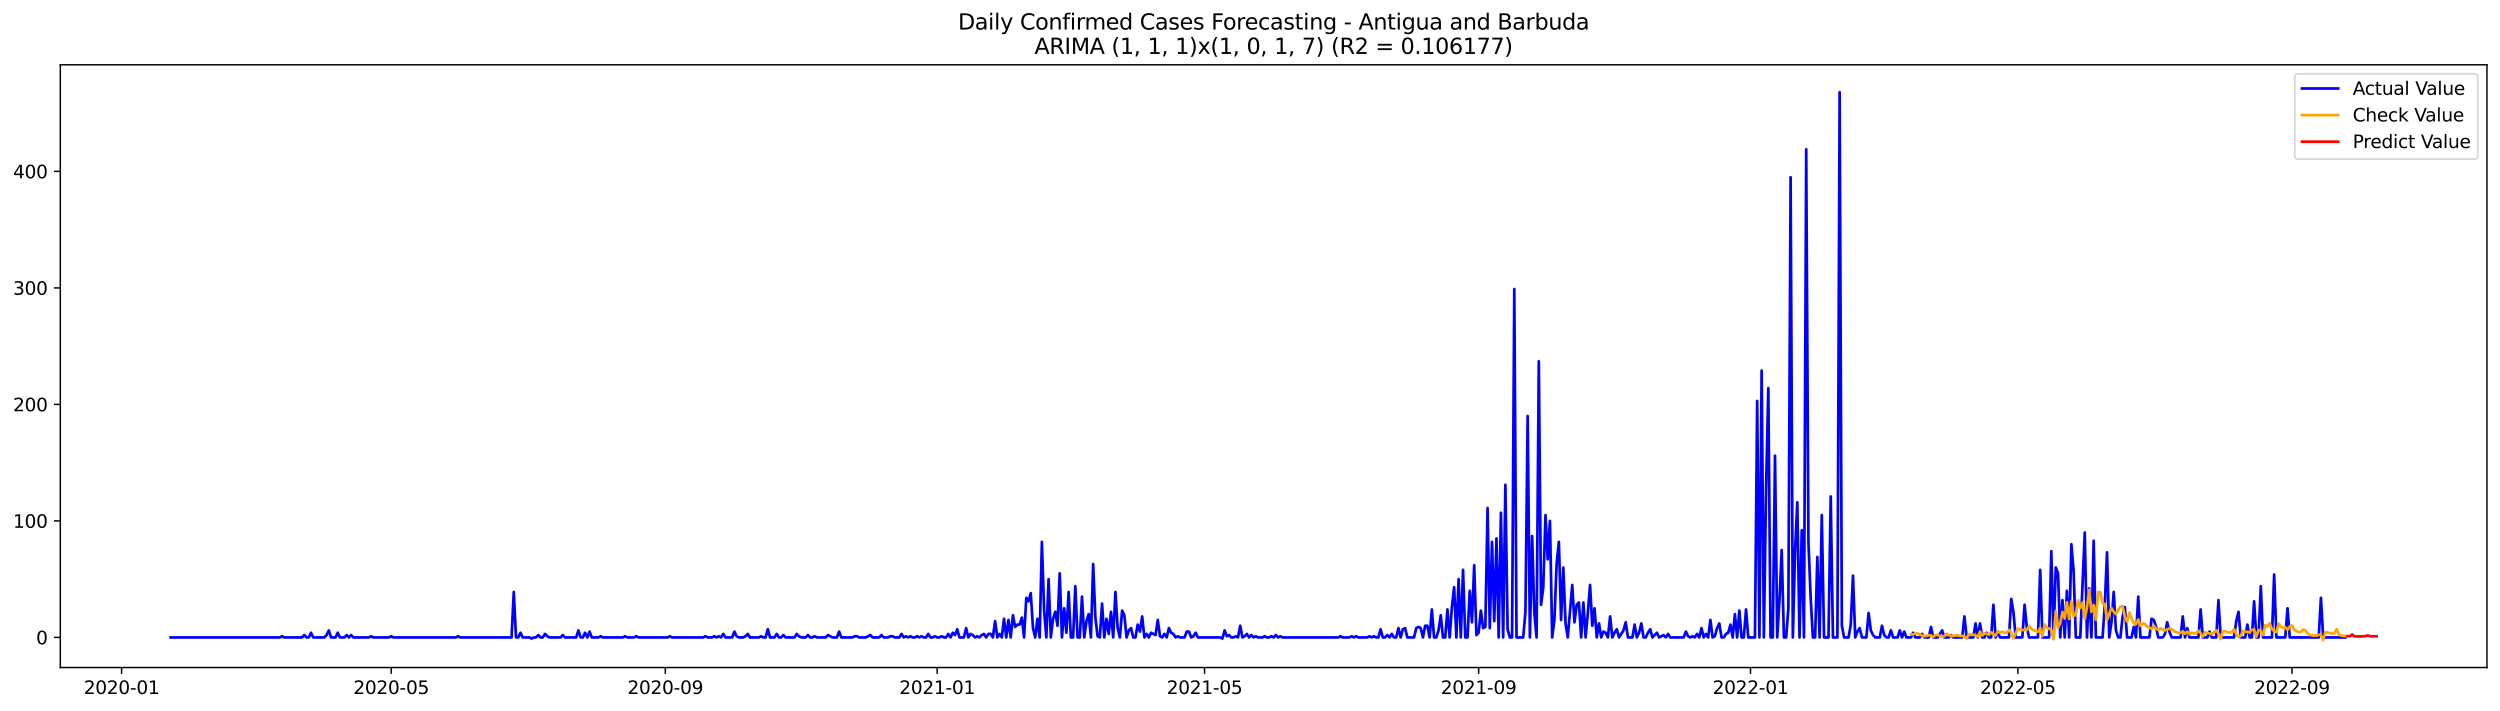<?xml version="1.0" encoding="utf-8" standalone="no"?>
<!DOCTYPE svg PUBLIC "-//W3C//DTD SVG 1.1//EN"
  "http://www.w3.org/Graphics/SVG/1.1/DTD/svg11.dtd">
<svg xmlns:xlink="http://www.w3.org/1999/xlink" width="1379.688pt" height="392.274pt" viewBox="0 0 1379.688 392.274" xmlns="http://www.w3.org/2000/svg" version="1.1">
 <defs>
  <style type="text/css">*{stroke-linejoin: round; stroke-linecap: butt}</style>
 </defs>
 <g id="figure_1">
  <g id="patch_1">
   <path d="M 0 392.274 
L 1379.688 392.274 
L 1379.688 0 
L 0 0 
z
" style="fill: #ffffff"/>
  </g>
  <g id="axes_1">
   <g id="patch_2">
    <path d="M 33.288 368.396 
L 1372.487 368.396 
L 1372.487 35.755 
L 33.288 35.755 
z
" style="fill: #ffffff"/>
   </g>
   <g id="matplotlib.axis_1">
    <g id="xtick_1">
     <g id="line2d_1">
      <defs>
       <path id="m47001ca946" d="M 0 0 
L 0 3.5 
" style="stroke: #000000; stroke-width: 0.8"/>
      </defs>
      <g>
       <use xlink:href="#m47001ca946" x="67.106" y="368.396" style="stroke: #000000; stroke-width: 0.8"/>
      </g>
     </g>
     <g id="text_1">
      <!-- 2020-01 -->
      <g transform="translate(46.214 382.994)scale(0.1 -0.1)">
       <defs>
        <path id="DejaVuSans-32" d="M 1228 531 
L 3431 531 
L 3431 0 
L 469 0 
L 469 531 
Q 828 903 1448 1529 
Q 2069 2156 2228 2338 
Q 2531 2678 2651 2914 
Q 2772 3150 2772 3378 
Q 2772 3750 2511 3984 
Q 2250 4219 1831 4219 
Q 1534 4219 1204 4116 
Q 875 4013 500 3803 
L 500 4441 
Q 881 4594 1212 4672 
Q 1544 4750 1819 4750 
Q 2544 4750 2975 4387 
Q 3406 4025 3406 3419 
Q 3406 3131 3298 2873 
Q 3191 2616 2906 2266 
Q 2828 2175 2409 1742 
Q 1991 1309 1228 531 
z
" transform="scale(0.016)"/>
        <path id="DejaVuSans-30" d="M 2034 4250 
Q 1547 4250 1301 3770 
Q 1056 3291 1056 2328 
Q 1056 1369 1301 889 
Q 1547 409 2034 409 
Q 2525 409 2770 889 
Q 3016 1369 3016 2328 
Q 3016 3291 2770 3770 
Q 2525 4250 2034 4250 
z
M 2034 4750 
Q 2819 4750 3233 4129 
Q 3647 3509 3647 2328 
Q 3647 1150 3233 529 
Q 2819 -91 2034 -91 
Q 1250 -91 836 529 
Q 422 1150 422 2328 
Q 422 3509 836 4129 
Q 1250 4750 2034 4750 
z
" transform="scale(0.016)"/>
        <path id="DejaVuSans-2d" d="M 313 2009 
L 1997 2009 
L 1997 1497 
L 313 1497 
L 313 2009 
z
" transform="scale(0.016)"/>
        <path id="DejaVuSans-31" d="M 794 531 
L 1825 531 
L 1825 4091 
L 703 3866 
L 703 4441 
L 1819 4666 
L 2450 4666 
L 2450 531 
L 3481 531 
L 3481 0 
L 794 0 
L 794 531 
z
" transform="scale(0.016)"/>
       </defs>
       <use xlink:href="#DejaVuSans-32"/>
       <use xlink:href="#DejaVuSans-30" x="63.623"/>
       <use xlink:href="#DejaVuSans-32" x="127.246"/>
       <use xlink:href="#DejaVuSans-30" x="190.869"/>
       <use xlink:href="#DejaVuSans-2d" x="254.492"/>
       <use xlink:href="#DejaVuSans-30" x="290.576"/>
       <use xlink:href="#DejaVuSans-31" x="354.199"/>
      </g>
     </g>
    </g>
    <g id="xtick_2">
     <g id="line2d_2">
      <g>
       <use xlink:href="#m47001ca946" x="215.906" y="368.396" style="stroke: #000000; stroke-width: 0.8"/>
      </g>
     </g>
     <g id="text_2">
      <!-- 2020-05 -->
      <g transform="translate(195.014 382.994)scale(0.1 -0.1)">
       <defs>
        <path id="DejaVuSans-35" d="M 691 4666 
L 3169 4666 
L 3169 4134 
L 1269 4134 
L 1269 2991 
Q 1406 3038 1543 3061 
Q 1681 3084 1819 3084 
Q 2600 3084 3056 2656 
Q 3513 2228 3513 1497 
Q 3513 744 3044 326 
Q 2575 -91 1722 -91 
Q 1428 -91 1123 -41 
Q 819 9 494 109 
L 494 744 
Q 775 591 1075 516 
Q 1375 441 1709 441 
Q 2250 441 2565 725 
Q 2881 1009 2881 1497 
Q 2881 1984 2565 2268 
Q 2250 2553 1709 2553 
Q 1456 2553 1204 2497 
Q 953 2441 691 2322 
L 691 4666 
z
" transform="scale(0.016)"/>
       </defs>
       <use xlink:href="#DejaVuSans-32"/>
       <use xlink:href="#DejaVuSans-30" x="63.623"/>
       <use xlink:href="#DejaVuSans-32" x="127.246"/>
       <use xlink:href="#DejaVuSans-30" x="190.869"/>
       <use xlink:href="#DejaVuSans-2d" x="254.492"/>
       <use xlink:href="#DejaVuSans-30" x="290.576"/>
       <use xlink:href="#DejaVuSans-35" x="354.199"/>
      </g>
     </g>
    </g>
    <g id="xtick_3">
     <g id="line2d_3">
      <g>
       <use xlink:href="#m47001ca946" x="367.165" y="368.396" style="stroke: #000000; stroke-width: 0.8"/>
      </g>
     </g>
     <g id="text_3">
      <!-- 2020-09 -->
      <g transform="translate(346.274 382.994)scale(0.1 -0.1)">
       <defs>
        <path id="DejaVuSans-39" d="M 703 97 
L 703 672 
Q 941 559 1184 500 
Q 1428 441 1663 441 
Q 2288 441 2617 861 
Q 2947 1281 2994 2138 
Q 2813 1869 2534 1725 
Q 2256 1581 1919 1581 
Q 1219 1581 811 2004 
Q 403 2428 403 3163 
Q 403 3881 828 4315 
Q 1253 4750 1959 4750 
Q 2769 4750 3195 4129 
Q 3622 3509 3622 2328 
Q 3622 1225 3098 567 
Q 2575 -91 1691 -91 
Q 1453 -91 1209 -44 
Q 966 3 703 97 
z
M 1959 2075 
Q 2384 2075 2632 2365 
Q 2881 2656 2881 3163 
Q 2881 3666 2632 3958 
Q 2384 4250 1959 4250 
Q 1534 4250 1286 3958 
Q 1038 3666 1038 3163 
Q 1038 2656 1286 2365 
Q 1534 2075 1959 2075 
z
" transform="scale(0.016)"/>
       </defs>
       <use xlink:href="#DejaVuSans-32"/>
       <use xlink:href="#DejaVuSans-30" x="63.623"/>
       <use xlink:href="#DejaVuSans-32" x="127.246"/>
       <use xlink:href="#DejaVuSans-30" x="190.869"/>
       <use xlink:href="#DejaVuSans-2d" x="254.492"/>
       <use xlink:href="#DejaVuSans-30" x="290.576"/>
       <use xlink:href="#DejaVuSans-39" x="354.199"/>
      </g>
     </g>
    </g>
    <g id="xtick_4">
     <g id="line2d_4">
      <g>
       <use xlink:href="#m47001ca946" x="517.195" y="368.396" style="stroke: #000000; stroke-width: 0.8"/>
      </g>
     </g>
     <g id="text_4">
      <!-- 2021-01 -->
      <g transform="translate(496.304 382.994)scale(0.1 -0.1)">
       <use xlink:href="#DejaVuSans-32"/>
       <use xlink:href="#DejaVuSans-30" x="63.623"/>
       <use xlink:href="#DejaVuSans-32" x="127.246"/>
       <use xlink:href="#DejaVuSans-31" x="190.869"/>
       <use xlink:href="#DejaVuSans-2d" x="254.492"/>
       <use xlink:href="#DejaVuSans-30" x="290.576"/>
       <use xlink:href="#DejaVuSans-31" x="354.199"/>
      </g>
     </g>
    </g>
    <g id="xtick_5">
     <g id="line2d_5">
      <g>
       <use xlink:href="#m47001ca946" x="664.765" y="368.396" style="stroke: #000000; stroke-width: 0.8"/>
      </g>
     </g>
     <g id="text_5">
      <!-- 2021-05 -->
      <g transform="translate(643.874 382.994)scale(0.1 -0.1)">
       <use xlink:href="#DejaVuSans-32"/>
       <use xlink:href="#DejaVuSans-30" x="63.623"/>
       <use xlink:href="#DejaVuSans-32" x="127.246"/>
       <use xlink:href="#DejaVuSans-31" x="190.869"/>
       <use xlink:href="#DejaVuSans-2d" x="254.492"/>
       <use xlink:href="#DejaVuSans-30" x="290.576"/>
       <use xlink:href="#DejaVuSans-35" x="354.199"/>
      </g>
     </g>
    </g>
    <g id="xtick_6">
     <g id="line2d_6">
      <g>
       <use xlink:href="#m47001ca946" x="816.025" y="368.396" style="stroke: #000000; stroke-width: 0.8"/>
      </g>
     </g>
     <g id="text_6">
      <!-- 2021-09 -->
      <g transform="translate(795.133 382.994)scale(0.1 -0.1)">
       <use xlink:href="#DejaVuSans-32"/>
       <use xlink:href="#DejaVuSans-30" x="63.623"/>
       <use xlink:href="#DejaVuSans-32" x="127.246"/>
       <use xlink:href="#DejaVuSans-31" x="190.869"/>
       <use xlink:href="#DejaVuSans-2d" x="254.492"/>
       <use xlink:href="#DejaVuSans-30" x="290.576"/>
       <use xlink:href="#DejaVuSans-39" x="354.199"/>
      </g>
     </g>
    </g>
    <g id="xtick_7">
     <g id="line2d_7">
      <g>
       <use xlink:href="#m47001ca946" x="966.054" y="368.396" style="stroke: #000000; stroke-width: 0.8"/>
      </g>
     </g>
     <g id="text_7">
      <!-- 2022-01 -->
      <g transform="translate(945.163 382.994)scale(0.1 -0.1)">
       <use xlink:href="#DejaVuSans-32"/>
       <use xlink:href="#DejaVuSans-30" x="63.623"/>
       <use xlink:href="#DejaVuSans-32" x="127.246"/>
       <use xlink:href="#DejaVuSans-32" x="190.869"/>
       <use xlink:href="#DejaVuSans-2d" x="254.492"/>
       <use xlink:href="#DejaVuSans-30" x="290.576"/>
       <use xlink:href="#DejaVuSans-31" x="354.199"/>
      </g>
     </g>
    </g>
    <g id="xtick_8">
     <g id="line2d_8">
      <g>
       <use xlink:href="#m47001ca946" x="1113.625" y="368.396" style="stroke: #000000; stroke-width: 0.8"/>
      </g>
     </g>
     <g id="text_8">
      <!-- 2022-05 -->
      <g transform="translate(1092.733 382.994)scale(0.1 -0.1)">
       <use xlink:href="#DejaVuSans-32"/>
       <use xlink:href="#DejaVuSans-30" x="63.623"/>
       <use xlink:href="#DejaVuSans-32" x="127.246"/>
       <use xlink:href="#DejaVuSans-32" x="190.869"/>
       <use xlink:href="#DejaVuSans-2d" x="254.492"/>
       <use xlink:href="#DejaVuSans-30" x="290.576"/>
       <use xlink:href="#DejaVuSans-35" x="354.199"/>
      </g>
     </g>
    </g>
    <g id="xtick_9">
     <g id="line2d_9">
      <g>
       <use xlink:href="#m47001ca946" x="1264.884" y="368.396" style="stroke: #000000; stroke-width: 0.8"/>
      </g>
     </g>
     <g id="text_9">
      <!-- 2022-09 -->
      <g transform="translate(1243.993 382.994)scale(0.1 -0.1)">
       <use xlink:href="#DejaVuSans-32"/>
       <use xlink:href="#DejaVuSans-30" x="63.623"/>
       <use xlink:href="#DejaVuSans-32" x="127.246"/>
       <use xlink:href="#DejaVuSans-32" x="190.869"/>
       <use xlink:href="#DejaVuSans-2d" x="254.492"/>
       <use xlink:href="#DejaVuSans-30" x="290.576"/>
       <use xlink:href="#DejaVuSans-39" x="354.199"/>
      </g>
     </g>
    </g>
   </g>
   <g id="matplotlib.axis_2">
    <g id="ytick_1">
     <g id="line2d_10">
      <defs>
       <path id="mfd40ff99db" d="M 0 0 
L -3.5 0 
" style="stroke: #000000; stroke-width: 0.8"/>
      </defs>
      <g>
       <use xlink:href="#mfd40ff99db" x="33.288" y="351.773" style="stroke: #000000; stroke-width: 0.8"/>
      </g>
     </g>
     <g id="text_10">
      <!-- 0 -->
      <g transform="translate(19.925 355.572)scale(0.1 -0.1)">
       <use xlink:href="#DejaVuSans-30"/>
      </g>
     </g>
    </g>
    <g id="ytick_2">
     <g id="line2d_11">
      <g>
       <use xlink:href="#mfd40ff99db" x="33.288" y="287.478" style="stroke: #000000; stroke-width: 0.8"/>
      </g>
     </g>
     <g id="text_11">
      <!-- 100 -->
      <g transform="translate(7.2 291.278)scale(0.1 -0.1)">
       <use xlink:href="#DejaVuSans-31"/>
       <use xlink:href="#DejaVuSans-30" x="63.623"/>
       <use xlink:href="#DejaVuSans-30" x="127.246"/>
      </g>
     </g>
    </g>
    <g id="ytick_3">
     <g id="line2d_12">
      <g>
       <use xlink:href="#mfd40ff99db" x="33.288" y="223.184" style="stroke: #000000; stroke-width: 0.8"/>
      </g>
     </g>
     <g id="text_12">
      <!-- 200 -->
      <g transform="translate(7.2 226.983)scale(0.1 -0.1)">
       <use xlink:href="#DejaVuSans-32"/>
       <use xlink:href="#DejaVuSans-30" x="63.623"/>
       <use xlink:href="#DejaVuSans-30" x="127.246"/>
      </g>
     </g>
    </g>
    <g id="ytick_4">
     <g id="line2d_13">
      <g>
       <use xlink:href="#mfd40ff99db" x="33.288" y="158.89" style="stroke: #000000; stroke-width: 0.8"/>
      </g>
     </g>
     <g id="text_13">
      <!-- 300 -->
      <g transform="translate(7.2 162.689)scale(0.1 -0.1)">
       <defs>
        <path id="DejaVuSans-33" d="M 2597 2516 
Q 3050 2419 3304 2112 
Q 3559 1806 3559 1356 
Q 3559 666 3084 287 
Q 2609 -91 1734 -91 
Q 1441 -91 1130 -33 
Q 819 25 488 141 
L 488 750 
Q 750 597 1062 519 
Q 1375 441 1716 441 
Q 2309 441 2620 675 
Q 2931 909 2931 1356 
Q 2931 1769 2642 2001 
Q 2353 2234 1838 2234 
L 1294 2234 
L 1294 2753 
L 1863 2753 
Q 2328 2753 2575 2939 
Q 2822 3125 2822 3475 
Q 2822 3834 2567 4026 
Q 2313 4219 1838 4219 
Q 1578 4219 1281 4162 
Q 984 4106 628 3988 
L 628 4550 
Q 988 4650 1302 4700 
Q 1616 4750 1894 4750 
Q 2613 4750 3031 4423 
Q 3450 4097 3450 3541 
Q 3450 3153 3228 2886 
Q 3006 2619 2597 2516 
z
" transform="scale(0.016)"/>
       </defs>
       <use xlink:href="#DejaVuSans-33"/>
       <use xlink:href="#DejaVuSans-30" x="63.623"/>
       <use xlink:href="#DejaVuSans-30" x="127.246"/>
      </g>
     </g>
    </g>
    <g id="ytick_5">
     <g id="line2d_14">
      <g>
       <use xlink:href="#mfd40ff99db" x="33.288" y="94.596" style="stroke: #000000; stroke-width: 0.8"/>
      </g>
     </g>
     <g id="text_14">
      <!-- 400 -->
      <g transform="translate(7.2 98.395)scale(0.1 -0.1)">
       <defs>
        <path id="DejaVuSans-34" d="M 2419 4116 
L 825 1625 
L 2419 1625 
L 2419 4116 
z
M 2253 4666 
L 3047 4666 
L 3047 1625 
L 3713 1625 
L 3713 1100 
L 3047 1100 
L 3047 0 
L 2419 0 
L 2419 1100 
L 313 1100 
L 313 1709 
L 2253 4666 
z
" transform="scale(0.016)"/>
       </defs>
       <use xlink:href="#DejaVuSans-34"/>
       <use xlink:href="#DejaVuSans-30" x="63.623"/>
       <use xlink:href="#DejaVuSans-30" x="127.246"/>
      </g>
     </g>
    </g>
   </g>
   <g id="line2d_15">
    <path d="M 94.16 351.773 
L 154.418 351.773 
L 155.648 351.13 
L 156.878 351.773 
L 166.716 351.773 
L 167.945 350.487 
L 169.175 351.773 
L 170.405 351.773 
L 171.635 349.201 
L 172.864 351.773 
L 179.013 351.773 
L 180.243 350.487 
L 181.473 347.915 
L 182.702 351.773 
L 185.162 351.773 
L 186.392 349.201 
L 187.621 351.773 
L 190.081 351.773 
L 191.311 350.487 
L 192.54 351.773 
L 193.77 350.487 
L 195 351.773 
L 203.608 351.773 
L 204.838 351.13 
L 206.068 351.773 
L 214.676 351.773 
L 215.906 351.13 
L 217.135 351.773 
L 251.568 351.773 
L 252.798 351.13 
L 254.028 351.773 
L 282.312 351.773 
L 283.542 326.698 
L 284.772 351.773 
L 286.002 351.773 
L 287.231 349.201 
L 288.461 351.773 
L 292.15 351.773 
L 293.38 352.416 
L 294.61 351.773 
L 295.84 351.773 
L 297.069 350.487 
L 298.299 351.773 
L 299.529 351.773 
L 300.759 349.844 
L 301.988 351.13 
L 303.218 351.773 
L 309.367 351.773 
L 310.597 350.487 
L 311.826 351.773 
L 317.975 351.773 
L 319.205 347.915 
L 320.435 351.773 
L 321.664 351.773 
L 322.894 349.201 
L 324.124 351.773 
L 325.354 348.558 
L 326.583 351.773 
L 330.273 351.773 
L 331.502 351.13 
L 332.732 351.773 
L 343.8 351.773 
L 345.03 351.13 
L 346.259 351.773 
L 349.949 351.773 
L 351.178 351.13 
L 352.408 351.773 
L 368.395 351.773 
L 369.625 351.13 
L 370.854 351.773 
L 388.071 351.773 
L 389.301 351.13 
L 390.53 351.773 
L 392.99 351.773 
L 394.22 351.13 
L 395.449 351.773 
L 396.679 351.13 
L 397.909 351.773 
L 399.139 349.844 
L 400.368 351.773 
L 404.058 351.773 
L 405.288 348.558 
L 406.517 351.13 
L 407.747 351.773 
L 410.207 351.773 
L 411.436 351.13 
L 412.666 349.844 
L 413.896 351.773 
L 418.815 351.773 
L 420.045 351.13 
L 421.274 351.773 
L 422.504 351.773 
L 423.734 347.272 
L 424.964 351.773 
L 427.423 351.773 
L 428.653 349.844 
L 429.883 351.773 
L 431.112 351.773 
L 432.342 350.487 
L 433.572 351.773 
L 438.491 351.773 
L 439.721 349.844 
L 440.95 351.13 
L 442.18 351.773 
L 444.64 351.773 
L 445.869 350.487 
L 447.099 351.773 
L 448.329 351.773 
L 449.559 351.13 
L 450.788 351.773 
L 455.707 351.773 
L 456.937 350.487 
L 459.397 351.773 
L 461.856 351.773 
L 463.086 348.558 
L 464.316 351.773 
L 470.464 351.773 
L 471.694 351.13 
L 472.924 351.13 
L 474.154 351.773 
L 477.843 351.773 
L 480.302 350.487 
L 481.532 351.773 
L 485.221 351.773 
L 486.451 350.487 
L 487.681 351.773 
L 490.14 351.773 
L 491.37 351.13 
L 492.6 351.13 
L 493.83 351.773 
L 496.289 351.773 
L 497.519 349.844 
L 498.749 351.773 
L 499.978 351.13 
L 501.208 351.773 
L 502.438 351.13 
L 503.668 351.773 
L 504.897 351.773 
L 506.127 351.13 
L 507.357 351.773 
L 508.587 351.13 
L 509.816 351.773 
L 511.046 351.773 
L 512.276 349.844 
L 513.506 351.773 
L 514.735 351.773 
L 515.965 351.13 
L 517.195 351.773 
L 518.425 351.773 
L 519.654 351.13 
L 520.884 351.773 
L 522.114 351.773 
L 523.344 349.844 
L 524.573 351.773 
L 525.803 349.201 
L 527.033 350.487 
L 528.263 347.272 
L 529.492 351.773 
L 531.952 351.773 
L 533.182 346.629 
L 534.411 351.773 
L 535.641 349.844 
L 536.871 350.487 
L 538.101 351.773 
L 539.33 351.13 
L 540.56 351.773 
L 541.79 350.487 
L 543.02 349.844 
L 544.249 351.773 
L 545.479 349.844 
L 546.709 349.844 
L 547.939 351.773 
L 549.168 342.772 
L 550.398 351.773 
L 551.628 349.844 
L 552.858 351.773 
L 554.087 341.486 
L 555.317 351.773 
L 556.547 342.129 
L 557.777 351.773 
L 559.007 339.557 
L 560.236 345.986 
L 561.466 344.7 
L 562.696 344.7 
L 563.926 340.843 
L 565.155 351.773 
L 566.385 329.913 
L 567.615 331.841 
L 568.845 327.341 
L 570.074 346.629 
L 571.304 351.773 
L 572.534 341.486 
L 573.764 351.773 
L 574.993 299.051 
L 576.223 336.985 
L 577.453 351.773 
L 578.683 319.626 
L 579.912 351.773 
L 581.142 341.486 
L 582.372 337.628 
L 583.602 345.343 
L 584.831 316.411 
L 586.061 351.773 
L 587.291 335.699 
L 588.521 349.201 
L 589.75 326.698 
L 590.98 351.773 
L 592.21 351.773 
L 593.44 323.483 
L 594.669 351.773 
L 595.899 351.773 
L 597.129 329.27 
L 598.359 351.773 
L 599.588 342.772 
L 600.818 338.914 
L 602.048 351.773 
L 603.278 311.267 
L 604.507 340.843 
L 605.737 351.13 
L 606.967 351.773 
L 608.197 333.127 
L 609.426 351.773 
L 610.656 341.486 
L 611.886 349.844 
L 613.116 337.628 
L 614.345 351.773 
L 615.575 326.698 
L 616.805 346.629 
L 618.035 351.773 
L 619.264 336.985 
L 620.494 339.557 
L 621.724 351.773 
L 622.954 347.915 
L 624.183 346.629 
L 625.413 351.773 
L 626.643 351.773 
L 627.873 344.7 
L 629.102 348.558 
L 630.332 340.2 
L 631.562 351.773 
L 632.792 349.844 
L 634.021 351.773 
L 635.251 349.201 
L 637.711 350.487 
L 638.94 342.129 
L 640.17 351.13 
L 641.4 351.773 
L 642.63 349.844 
L 643.859 351.773 
L 645.089 346.629 
L 646.319 349.201 
L 647.549 349.844 
L 648.778 351.773 
L 650.008 351.13 
L 651.238 351.773 
L 653.697 351.773 
L 654.927 348.558 
L 656.157 348.558 
L 657.387 351.773 
L 658.616 351.13 
L 659.846 349.201 
L 661.076 351.773 
L 673.373 351.773 
L 674.603 352.416 
L 675.833 347.915 
L 677.063 351.13 
L 678.292 350.487 
L 679.522 351.773 
L 680.752 351.773 
L 681.982 351.13 
L 683.211 351.773 
L 684.441 345.343 
L 685.671 351.773 
L 686.901 351.13 
L 688.13 349.844 
L 689.36 351.773 
L 690.59 350.487 
L 691.82 351.773 
L 693.049 351.13 
L 694.279 351.773 
L 696.739 351.773 
L 697.968 351.13 
L 699.198 351.773 
L 700.428 351.773 
L 701.658 351.13 
L 702.888 351.773 
L 704.117 350.487 
L 705.347 351.773 
L 706.577 351.13 
L 707.807 351.773 
L 738.55 351.773 
L 739.78 351.13 
L 741.01 351.773 
L 744.699 351.773 
L 745.929 351.13 
L 747.159 351.773 
L 748.388 351.13 
L 749.618 351.773 
L 754.537 351.773 
L 755.767 351.13 
L 756.997 351.773 
L 758.226 351.13 
L 759.456 351.773 
L 760.686 351.773 
L 761.916 347.272 
L 763.145 351.773 
L 764.375 351.773 
L 765.605 350.487 
L 766.835 351.773 
L 768.064 349.844 
L 769.294 351.773 
L 770.524 351.773 
L 771.754 346.629 
L 772.983 351.773 
L 774.213 347.272 
L 775.443 346.629 
L 776.673 351.773 
L 780.362 351.773 
L 781.592 346.629 
L 782.821 345.986 
L 784.051 346.629 
L 785.281 351.773 
L 786.511 345.343 
L 787.74 345.343 
L 788.97 351.773 
L 790.2 336.342 
L 791.43 351.773 
L 792.659 351.773 
L 793.889 347.915 
L 795.119 339.557 
L 796.349 351.773 
L 797.578 351.773 
L 798.808 336.342 
L 800.038 351.773 
L 801.268 335.056 
L 802.497 324.126 
L 803.727 351.773 
L 804.957 319.626 
L 806.187 351.773 
L 807.416 314.482 
L 808.646 351.773 
L 809.876 351.773 
L 811.106 326.055 
L 812.335 343.414 
L 813.565 311.91 
L 814.795 350.487 
L 816.025 349.201 
L 817.254 336.985 
L 818.484 346.629 
L 819.714 345.986 
L 820.944 280.406 
L 822.173 346.629 
L 823.403 299.051 
L 824.633 342.772 
L 825.863 297.123 
L 827.092 351.773 
L 828.322 282.978 
L 829.552 351.773 
L 830.782 267.547 
L 832.011 347.272 
L 833.241 351.773 
L 834.471 351.773 
L 835.701 159.533 
L 836.93 351.773 
L 840.62 351.773 
L 841.849 337.628 
L 843.079 229.614 
L 844.309 351.773 
L 845.539 295.837 
L 846.768 338.271 
L 847.998 351.773 
L 849.228 199.395 
L 850.458 333.77 
L 851.688 324.126 
L 852.917 284.264 
L 854.147 308.696 
L 855.377 287.478 
L 856.607 351.773 
L 857.836 342.129 
L 859.066 311.267 
L 860.296 299.051 
L 861.526 342.129 
L 862.755 313.196 
L 863.985 344.057 
L 865.215 351.773 
L 867.674 322.84 
L 868.904 343.414 
L 870.134 333.77 
L 871.364 332.484 
L 872.593 351.773 
L 873.823 332.484 
L 875.053 351.773 
L 876.283 338.271 
L 877.512 322.84 
L 878.742 345.343 
L 879.972 335.699 
L 881.202 351.773 
L 882.431 344.057 
L 883.661 351.773 
L 884.891 348.558 
L 886.121 349.201 
L 887.35 351.773 
L 888.58 340.2 
L 889.81 351.773 
L 891.04 349.201 
L 892.269 347.272 
L 893.499 351.773 
L 895.959 347.915 
L 897.188 343.414 
L 898.418 351.773 
L 900.878 351.773 
L 902.107 344.7 
L 903.337 351.773 
L 904.567 349.201 
L 905.797 344.057 
L 907.026 351.773 
L 908.256 351.773 
L 909.486 349.201 
L 910.716 347.272 
L 911.945 351.773 
L 914.405 349.201 
L 915.635 351.773 
L 918.094 350.487 
L 919.324 351.773 
L 920.554 349.844 
L 921.783 351.773 
L 929.162 351.773 
L 930.392 348.558 
L 931.621 351.13 
L 932.851 351.773 
L 934.081 351.13 
L 935.311 351.773 
L 936.54 349.844 
L 937.77 351.773 
L 939 346.629 
L 940.23 351.773 
L 941.459 349.844 
L 942.689 351.773 
L 943.919 342.129 
L 945.149 351.773 
L 946.378 351.13 
L 947.608 346.629 
L 948.838 344.057 
L 950.068 351.773 
L 951.297 351.773 
L 952.527 349.844 
L 953.757 349.201 
L 954.987 344.7 
L 956.216 351.773 
L 957.446 338.914 
L 958.676 351.773 
L 959.906 336.985 
L 961.135 351.773 
L 962.365 351.773 
L 963.595 336.342 
L 964.825 351.773 
L 968.514 351.773 
L 969.744 221.255 
L 970.973 351.773 
L 972.203 204.539 
L 973.433 351.773 
L 974.663 268.833 
L 975.892 214.183 
L 977.122 351.773 
L 978.352 351.773 
L 979.582 251.474 
L 980.811 351.773 
L 982.041 331.199 
L 983.271 303.552 
L 984.501 351.773 
L 985.73 351.773 
L 986.96 335.699 
L 988.19 97.81 
L 989.42 351.773 
L 990.649 304.195 
L 991.879 277.191 
L 993.109 351.773 
L 994.339 292.622 
L 995.568 351.773 
L 996.798 82.38 
L 998.028 299.051 
L 999.258 329.913 
L 1000.487 351.773 
L 1001.717 351.773 
L 1002.947 307.41 
L 1004.177 351.773 
L 1005.407 284.264 
L 1006.636 351.773 
L 1009.096 351.773 
L 1010.326 273.977 
L 1011.555 351.773 
L 1014.015 351.773 
L 1015.245 50.876 
L 1016.474 345.343 
L 1017.704 351.773 
L 1020.164 351.773 
L 1021.393 344.7 
L 1022.623 317.697 
L 1023.853 351.773 
L 1025.083 348.558 
L 1026.312 346.629 
L 1027.542 351.773 
L 1030.002 351.773 
L 1031.231 338.271 
L 1032.461 347.915 
L 1033.691 350.487 
L 1034.921 351.773 
L 1037.38 351.773 
L 1038.61 345.343 
L 1039.84 350.487 
L 1041.069 351.773 
L 1042.299 351.773 
L 1043.529 347.915 
L 1044.759 351.773 
L 1047.218 351.773 
L 1048.448 347.915 
L 1049.678 351.773 
L 1050.907 348.558 
L 1052.137 351.773 
L 1054.597 351.773 
L 1055.826 349.201 
L 1057.056 351.773 
L 1059.516 351.773 
L 1060.745 349.844 
L 1061.975 351.773 
L 1064.435 351.773 
L 1065.664 345.986 
L 1066.894 351.773 
L 1069.354 351.773 
L 1071.813 347.915 
L 1073.043 351.773 
L 1075.502 351.773 
L 1076.732 350.487 
L 1077.962 351.773 
L 1082.881 351.773 
L 1084.111 340.2 
L 1085.34 351.773 
L 1089.03 351.773 
L 1090.259 344.057 
L 1091.489 351.773 
L 1092.719 344.057 
L 1093.949 351.773 
L 1095.178 351.773 
L 1096.408 349.201 
L 1097.638 351.773 
L 1098.868 351.773 
L 1100.097 333.77 
L 1101.327 351.773 
L 1102.557 349.201 
L 1103.787 351.773 
L 1108.706 351.773 
L 1109.935 330.556 
L 1111.165 337.628 
L 1112.395 351.773 
L 1116.084 351.773 
L 1117.314 333.77 
L 1118.544 345.986 
L 1119.773 351.773 
L 1124.692 351.773 
L 1125.922 314.482 
L 1127.152 351.773 
L 1130.841 351.773 
L 1132.071 304.195 
L 1133.301 351.773 
L 1134.53 313.196 
L 1135.76 316.411 
L 1136.99 351.773 
L 1138.22 331.199 
L 1139.449 351.773 
L 1140.679 326.055 
L 1141.909 351.773 
L 1143.139 300.337 
L 1144.368 315.125 
L 1145.598 351.773 
L 1148.058 351.773 
L 1150.517 293.908 
L 1151.747 351.773 
L 1152.977 324.769 
L 1154.207 351.773 
L 1155.436 298.408 
L 1156.666 351.773 
L 1160.355 351.773 
L 1161.585 333.77 
L 1162.815 304.838 
L 1164.045 351.773 
L 1165.274 343.414 
L 1166.504 326.698 
L 1167.734 347.915 
L 1168.964 351.773 
L 1170.193 351.773 
L 1171.423 340.2 
L 1172.653 335.056 
L 1173.883 351.773 
L 1176.342 351.773 
L 1177.572 345.986 
L 1178.802 351.773 
L 1180.031 329.27 
L 1181.261 351.773 
L 1186.18 351.773 
L 1187.41 341.486 
L 1188.64 342.129 
L 1189.869 345.986 
L 1191.099 351.773 
L 1193.559 351.773 
L 1194.788 349.844 
L 1196.018 343.414 
L 1197.248 348.558 
L 1198.478 351.773 
L 1203.397 351.773 
L 1204.626 340.2 
L 1205.856 351.773 
L 1207.086 346.629 
L 1208.316 351.773 
L 1213.235 351.773 
L 1214.464 336.342 
L 1215.694 351.773 
L 1218.154 351.773 
L 1219.383 348.558 
L 1220.613 351.773 
L 1223.073 351.773 
L 1224.302 331.199 
L 1225.532 351.773 
L 1232.911 351.773 
L 1234.14 342.772 
L 1235.37 337.628 
L 1236.6 351.773 
L 1239.059 351.773 
L 1240.289 344.7 
L 1241.519 351.773 
L 1242.749 351.773 
L 1243.978 331.841 
L 1245.208 351.773 
L 1246.438 351.773 
L 1247.668 323.483 
L 1248.897 351.773 
L 1253.816 351.773 
L 1255.046 317.054 
L 1256.276 351.773 
L 1261.195 351.773 
L 1262.425 335.699 
L 1263.654 351.773 
L 1279.641 351.773 
L 1280.871 329.913 
L 1282.101 351.773 
L 1294.398 351.773 
L 1294.398 351.773 
" clip-path="url(#p57d7db80f2)" style="fill: none; stroke: #0000ff; stroke-width: 1.5; stroke-linecap: square"/>
   </g>
   <g id="line2d_16">
    <path d="M 1054.597 350.186 
L 1055.826 350.106 
L 1057.056 349.689 
L 1058.286 349.567 
L 1059.516 350.2 
L 1061.975 351.189 
L 1064.435 350.615 
L 1065.664 350.665 
L 1066.894 351.51 
L 1068.124 350.471 
L 1069.354 350.494 
L 1071.813 351.258 
L 1073.043 351.152 
L 1074.273 349.686 
L 1075.502 350.512 
L 1076.732 350.849 
L 1077.962 351.036 
L 1079.192 350.709 
L 1080.421 350.572 
L 1081.651 351.062 
L 1082.881 350.967 
L 1084.111 351.277 
L 1085.34 352.428 
L 1086.57 350.036 
L 1090.259 350.576 
L 1091.489 351.426 
L 1092.719 348.536 
L 1093.949 350.741 
L 1095.178 349.566 
L 1096.408 349.797 
L 1097.638 350.237 
L 1098.868 348.985 
L 1100.097 349.996 
L 1101.327 350.799 
L 1102.557 348.26 
L 1103.787 349.219 
L 1105.016 348.643 
L 1106.246 349.213 
L 1107.476 349.228 
L 1108.706 347.6 
L 1109.935 349.309 
L 1111.165 352.299 
L 1113.625 346.811 
L 1114.854 347.433 
L 1116.084 347.805 
L 1117.314 347.526 
L 1118.544 347.731 
L 1119.773 345.506 
L 1121.003 346.985 
L 1122.233 347.84 
L 1124.692 348.636 
L 1125.922 346.546 
L 1127.152 351.143 
L 1128.382 344.591 
L 1129.611 346.262 
L 1130.841 346.983 
L 1132.071 347.512 
L 1133.301 352.798 
L 1134.53 337.319 
L 1135.76 346.439 
L 1136.99 343.909 
L 1138.22 337.675 
L 1139.449 341.337 
L 1140.679 332.429 
L 1141.909 341.653 
L 1143.139 331.907 
L 1144.368 340.049 
L 1145.598 339.108 
L 1146.828 331.33 
L 1148.058 335.512 
L 1149.287 332.566 
L 1150.517 341.644 
L 1151.747 335.126 
L 1152.977 325.554 
L 1154.207 337.719 
L 1155.436 333.956 
L 1156.666 342.042 
L 1157.896 326.749 
L 1159.126 326.714 
L 1160.355 332.824 
L 1161.585 333.366 
L 1162.815 342.202 
L 1164.045 338.637 
L 1165.274 335.56 
L 1166.504 337.592 
L 1167.734 338.903 
L 1168.964 336.692 
L 1170.193 334.786 
L 1171.423 334.551 
L 1172.653 340.424 
L 1173.883 343.09 
L 1175.112 338.088 
L 1176.342 341.319 
L 1177.572 343.918 
L 1178.802 344.439 
L 1180.031 341.855 
L 1181.261 345.359 
L 1182.491 344.02 
L 1183.721 344.374 
L 1184.95 345.825 
L 1186.18 346.318 
L 1187.41 347.116 
L 1188.64 345.3 
L 1189.869 347.016 
L 1191.099 347.663 
L 1192.329 346.713 
L 1193.559 347.502 
L 1194.788 347.908 
L 1197.248 346.85 
L 1198.478 347.252 
L 1199.707 348.442 
L 1202.167 349.283 
L 1203.397 349.3 
L 1204.626 348.313 
L 1205.856 349.788 
L 1207.086 348.573 
L 1208.316 350.035 
L 1209.545 349.173 
L 1210.775 349.488 
L 1212.005 349.64 
L 1213.235 348.012 
L 1214.464 349.49 
L 1215.694 351.351 
L 1216.924 348.87 
L 1218.154 349.324 
L 1219.383 349.601 
L 1220.613 350.128 
L 1223.073 347.788 
L 1224.302 349.702 
L 1225.532 352.672 
L 1226.762 348.312 
L 1227.992 348.304 
L 1229.221 348.971 
L 1230.451 349.098 
L 1231.681 348.845 
L 1232.911 347.237 
L 1234.14 349.926 
L 1235.37 351.58 
L 1236.6 351.009 
L 1237.83 348.234 
L 1239.059 348.551 
L 1240.289 348.697 
L 1241.519 349.034 
L 1242.749 347.581 
L 1243.978 347.388 
L 1245.208 351.408 
L 1246.438 347.665 
L 1247.668 348.084 
L 1248.897 350.434 
L 1250.127 345.052 
L 1251.357 345.858 
L 1252.587 343.858 
L 1253.816 347.173 
L 1255.046 348.321 
L 1256.276 348.812 
L 1257.506 344.196 
L 1258.735 345.88 
L 1259.965 346.546 
L 1261.195 346.129 
L 1262.425 347.654 
L 1263.654 345.798 
L 1264.884 345.105 
L 1266.114 347.573 
L 1267.344 348.348 
L 1268.573 348.729 
L 1269.803 348.693 
L 1271.033 347.432 
L 1272.263 347.966 
L 1273.492 349.538 
L 1274.722 350.43 
L 1275.952 350.695 
L 1277.182 350.815 
L 1278.411 350.783 
L 1279.641 350.297 
L 1280.871 350.481 
L 1282.101 353.276 
L 1283.33 348.77 
L 1285.79 349.425 
L 1287.02 349.628 
L 1288.249 349.639 
L 1289.479 347.249 
L 1290.709 349.976 
L 1291.939 350.812 
L 1294.398 351.024 
L 1294.398 351.024 
" clip-path="url(#p57d7db80f2)" style="fill: none; stroke: #ffa500; stroke-width: 1.5; stroke-linecap: square"/>
   </g>
   <g id="line2d_17">
    <path d="M 1295.628 351.086 
L 1296.858 351.148 
L 1298.088 350.16 
L 1299.317 351.2 
L 1300.547 351.22 
L 1301.777 351.222 
L 1303.007 351.222 
L 1304.236 351.133 
L 1305.466 351.111 
L 1306.696 350.636 
L 1307.926 351.145 
L 1309.155 351.156 
L 1310.385 351.157 
L 1311.615 351.157 
" clip-path="url(#p57d7db80f2)" style="fill: none; stroke: #ff0000; stroke-width: 1.5; stroke-linecap: square"/>
   </g>
   <g id="patch_3">
    <path d="M 33.288 368.396 
L 33.288 35.755 
" style="fill: none; stroke: #000000; stroke-width: 0.8; stroke-linejoin: miter; stroke-linecap: square"/>
   </g>
   <g id="patch_4">
    <path d="M 1372.487 368.396 
L 1372.487 35.755 
" style="fill: none; stroke: #000000; stroke-width: 0.8; stroke-linejoin: miter; stroke-linecap: square"/>
   </g>
   <g id="patch_5">
    <path d="M 33.288 368.396 
L 1372.487 368.396 
" style="fill: none; stroke: #000000; stroke-width: 0.8; stroke-linejoin: miter; stroke-linecap: square"/>
   </g>
   <g id="patch_6">
    <path d="M 33.288 35.755 
L 1372.487 35.755 
" style="fill: none; stroke: #000000; stroke-width: 0.8; stroke-linejoin: miter; stroke-linecap: square"/>
   </g>
   <g id="text_15">
    <!-- Daily Confirmed Cases Forecasting - Antigua and Barbuda -->
    <g transform="translate(528.713 16.318)scale(0.12 -0.12)">
     <defs>
      <path id="DejaVuSans-44" d="M 1259 4147 
L 1259 519 
L 2022 519 
Q 2988 519 3436 956 
Q 3884 1394 3884 2338 
Q 3884 3275 3436 3711 
Q 2988 4147 2022 4147 
L 1259 4147 
z
M 628 4666 
L 1925 4666 
Q 3281 4666 3915 4102 
Q 4550 3538 4550 2338 
Q 4550 1131 3912 565 
Q 3275 0 1925 0 
L 628 0 
L 628 4666 
z
" transform="scale(0.016)"/>
      <path id="DejaVuSans-61" d="M 2194 1759 
Q 1497 1759 1228 1600 
Q 959 1441 959 1056 
Q 959 750 1161 570 
Q 1363 391 1709 391 
Q 2188 391 2477 730 
Q 2766 1069 2766 1631 
L 2766 1759 
L 2194 1759 
z
M 3341 1997 
L 3341 0 
L 2766 0 
L 2766 531 
Q 2569 213 2275 61 
Q 1981 -91 1556 -91 
Q 1019 -91 701 211 
Q 384 513 384 1019 
Q 384 1609 779 1909 
Q 1175 2209 1959 2209 
L 2766 2209 
L 2766 2266 
Q 2766 2663 2505 2880 
Q 2244 3097 1772 3097 
Q 1472 3097 1187 3025 
Q 903 2953 641 2809 
L 641 3341 
Q 956 3463 1253 3523 
Q 1550 3584 1831 3584 
Q 2591 3584 2966 3190 
Q 3341 2797 3341 1997 
z
" transform="scale(0.016)"/>
      <path id="DejaVuSans-69" d="M 603 3500 
L 1178 3500 
L 1178 0 
L 603 0 
L 603 3500 
z
M 603 4863 
L 1178 4863 
L 1178 4134 
L 603 4134 
L 603 4863 
z
" transform="scale(0.016)"/>
      <path id="DejaVuSans-6c" d="M 603 4863 
L 1178 4863 
L 1178 0 
L 603 0 
L 603 4863 
z
" transform="scale(0.016)"/>
      <path id="DejaVuSans-79" d="M 2059 -325 
Q 1816 -950 1584 -1140 
Q 1353 -1331 966 -1331 
L 506 -1331 
L 506 -850 
L 844 -850 
Q 1081 -850 1212 -737 
Q 1344 -625 1503 -206 
L 1606 56 
L 191 3500 
L 800 3500 
L 1894 763 
L 2988 3500 
L 3597 3500 
L 2059 -325 
z
" transform="scale(0.016)"/>
      <path id="DejaVuSans-20" transform="scale(0.016)"/>
      <path id="DejaVuSans-43" d="M 4122 4306 
L 4122 3641 
Q 3803 3938 3442 4084 
Q 3081 4231 2675 4231 
Q 1875 4231 1450 3742 
Q 1025 3253 1025 2328 
Q 1025 1406 1450 917 
Q 1875 428 2675 428 
Q 3081 428 3442 575 
Q 3803 722 4122 1019 
L 4122 359 
Q 3791 134 3420 21 
Q 3050 -91 2638 -91 
Q 1578 -91 968 557 
Q 359 1206 359 2328 
Q 359 3453 968 4101 
Q 1578 4750 2638 4750 
Q 3056 4750 3426 4639 
Q 3797 4528 4122 4306 
z
" transform="scale(0.016)"/>
      <path id="DejaVuSans-6f" d="M 1959 3097 
Q 1497 3097 1228 2736 
Q 959 2375 959 1747 
Q 959 1119 1226 758 
Q 1494 397 1959 397 
Q 2419 397 2687 759 
Q 2956 1122 2956 1747 
Q 2956 2369 2687 2733 
Q 2419 3097 1959 3097 
z
M 1959 3584 
Q 2709 3584 3137 3096 
Q 3566 2609 3566 1747 
Q 3566 888 3137 398 
Q 2709 -91 1959 -91 
Q 1206 -91 779 398 
Q 353 888 353 1747 
Q 353 2609 779 3096 
Q 1206 3584 1959 3584 
z
" transform="scale(0.016)"/>
      <path id="DejaVuSans-6e" d="M 3513 2113 
L 3513 0 
L 2938 0 
L 2938 2094 
Q 2938 2591 2744 2837 
Q 2550 3084 2163 3084 
Q 1697 3084 1428 2787 
Q 1159 2491 1159 1978 
L 1159 0 
L 581 0 
L 581 3500 
L 1159 3500 
L 1159 2956 
Q 1366 3272 1645 3428 
Q 1925 3584 2291 3584 
Q 2894 3584 3203 3211 
Q 3513 2838 3513 2113 
z
" transform="scale(0.016)"/>
      <path id="DejaVuSans-66" d="M 2375 4863 
L 2375 4384 
L 1825 4384 
Q 1516 4384 1395 4259 
Q 1275 4134 1275 3809 
L 1275 3500 
L 2222 3500 
L 2222 3053 
L 1275 3053 
L 1275 0 
L 697 0 
L 697 3053 
L 147 3053 
L 147 3500 
L 697 3500 
L 697 3744 
Q 697 4328 969 4595 
Q 1241 4863 1831 4863 
L 2375 4863 
z
" transform="scale(0.016)"/>
      <path id="DejaVuSans-72" d="M 2631 2963 
Q 2534 3019 2420 3045 
Q 2306 3072 2169 3072 
Q 1681 3072 1420 2755 
Q 1159 2438 1159 1844 
L 1159 0 
L 581 0 
L 581 3500 
L 1159 3500 
L 1159 2956 
Q 1341 3275 1631 3429 
Q 1922 3584 2338 3584 
Q 2397 3584 2469 3576 
Q 2541 3569 2628 3553 
L 2631 2963 
z
" transform="scale(0.016)"/>
      <path id="DejaVuSans-6d" d="M 3328 2828 
Q 3544 3216 3844 3400 
Q 4144 3584 4550 3584 
Q 5097 3584 5394 3201 
Q 5691 2819 5691 2113 
L 5691 0 
L 5113 0 
L 5113 2094 
Q 5113 2597 4934 2840 
Q 4756 3084 4391 3084 
Q 3944 3084 3684 2787 
Q 3425 2491 3425 1978 
L 3425 0 
L 2847 0 
L 2847 2094 
Q 2847 2600 2669 2842 
Q 2491 3084 2119 3084 
Q 1678 3084 1418 2786 
Q 1159 2488 1159 1978 
L 1159 0 
L 581 0 
L 581 3500 
L 1159 3500 
L 1159 2956 
Q 1356 3278 1631 3431 
Q 1906 3584 2284 3584 
Q 2666 3584 2933 3390 
Q 3200 3197 3328 2828 
z
" transform="scale(0.016)"/>
      <path id="DejaVuSans-65" d="M 3597 1894 
L 3597 1613 
L 953 1613 
Q 991 1019 1311 708 
Q 1631 397 2203 397 
Q 2534 397 2845 478 
Q 3156 559 3463 722 
L 3463 178 
Q 3153 47 2828 -22 
Q 2503 -91 2169 -91 
Q 1331 -91 842 396 
Q 353 884 353 1716 
Q 353 2575 817 3079 
Q 1281 3584 2069 3584 
Q 2775 3584 3186 3129 
Q 3597 2675 3597 1894 
z
M 3022 2063 
Q 3016 2534 2758 2815 
Q 2500 3097 2075 3097 
Q 1594 3097 1305 2825 
Q 1016 2553 972 2059 
L 3022 2063 
z
" transform="scale(0.016)"/>
      <path id="DejaVuSans-64" d="M 2906 2969 
L 2906 4863 
L 3481 4863 
L 3481 0 
L 2906 0 
L 2906 525 
Q 2725 213 2448 61 
Q 2172 -91 1784 -91 
Q 1150 -91 751 415 
Q 353 922 353 1747 
Q 353 2572 751 3078 
Q 1150 3584 1784 3584 
Q 2172 3584 2448 3432 
Q 2725 3281 2906 2969 
z
M 947 1747 
Q 947 1113 1208 752 
Q 1469 391 1925 391 
Q 2381 391 2643 752 
Q 2906 1113 2906 1747 
Q 2906 2381 2643 2742 
Q 2381 3103 1925 3103 
Q 1469 3103 1208 2742 
Q 947 2381 947 1747 
z
" transform="scale(0.016)"/>
      <path id="DejaVuSans-73" d="M 2834 3397 
L 2834 2853 
Q 2591 2978 2328 3040 
Q 2066 3103 1784 3103 
Q 1356 3103 1142 2972 
Q 928 2841 928 2578 
Q 928 2378 1081 2264 
Q 1234 2150 1697 2047 
L 1894 2003 
Q 2506 1872 2764 1633 
Q 3022 1394 3022 966 
Q 3022 478 2636 193 
Q 2250 -91 1575 -91 
Q 1294 -91 989 -36 
Q 684 19 347 128 
L 347 722 
Q 666 556 975 473 
Q 1284 391 1588 391 
Q 1994 391 2212 530 
Q 2431 669 2431 922 
Q 2431 1156 2273 1281 
Q 2116 1406 1581 1522 
L 1381 1569 
Q 847 1681 609 1914 
Q 372 2147 372 2553 
Q 372 3047 722 3315 
Q 1072 3584 1716 3584 
Q 2034 3584 2315 3537 
Q 2597 3491 2834 3397 
z
" transform="scale(0.016)"/>
      <path id="DejaVuSans-46" d="M 628 4666 
L 3309 4666 
L 3309 4134 
L 1259 4134 
L 1259 2759 
L 3109 2759 
L 3109 2228 
L 1259 2228 
L 1259 0 
L 628 0 
L 628 4666 
z
" transform="scale(0.016)"/>
      <path id="DejaVuSans-63" d="M 3122 3366 
L 3122 2828 
Q 2878 2963 2633 3030 
Q 2388 3097 2138 3097 
Q 1578 3097 1268 2742 
Q 959 2388 959 1747 
Q 959 1106 1268 751 
Q 1578 397 2138 397 
Q 2388 397 2633 464 
Q 2878 531 3122 666 
L 3122 134 
Q 2881 22 2623 -34 
Q 2366 -91 2075 -91 
Q 1284 -91 818 406 
Q 353 903 353 1747 
Q 353 2603 823 3093 
Q 1294 3584 2113 3584 
Q 2378 3584 2631 3529 
Q 2884 3475 3122 3366 
z
" transform="scale(0.016)"/>
      <path id="DejaVuSans-74" d="M 1172 4494 
L 1172 3500 
L 2356 3500 
L 2356 3053 
L 1172 3053 
L 1172 1153 
Q 1172 725 1289 603 
Q 1406 481 1766 481 
L 2356 481 
L 2356 0 
L 1766 0 
Q 1100 0 847 248 
Q 594 497 594 1153 
L 594 3053 
L 172 3053 
L 172 3500 
L 594 3500 
L 594 4494 
L 1172 4494 
z
" transform="scale(0.016)"/>
      <path id="DejaVuSans-67" d="M 2906 1791 
Q 2906 2416 2648 2759 
Q 2391 3103 1925 3103 
Q 1463 3103 1205 2759 
Q 947 2416 947 1791 
Q 947 1169 1205 825 
Q 1463 481 1925 481 
Q 2391 481 2648 825 
Q 2906 1169 2906 1791 
z
M 3481 434 
Q 3481 -459 3084 -895 
Q 2688 -1331 1869 -1331 
Q 1566 -1331 1297 -1286 
Q 1028 -1241 775 -1147 
L 775 -588 
Q 1028 -725 1275 -790 
Q 1522 -856 1778 -856 
Q 2344 -856 2625 -561 
Q 2906 -266 2906 331 
L 2906 616 
Q 2728 306 2450 153 
Q 2172 0 1784 0 
Q 1141 0 747 490 
Q 353 981 353 1791 
Q 353 2603 747 3093 
Q 1141 3584 1784 3584 
Q 2172 3584 2450 3431 
Q 2728 3278 2906 2969 
L 2906 3500 
L 3481 3500 
L 3481 434 
z
" transform="scale(0.016)"/>
      <path id="DejaVuSans-41" d="M 2188 4044 
L 1331 1722 
L 3047 1722 
L 2188 4044 
z
M 1831 4666 
L 2547 4666 
L 4325 0 
L 3669 0 
L 3244 1197 
L 1141 1197 
L 716 0 
L 50 0 
L 1831 4666 
z
" transform="scale(0.016)"/>
      <path id="DejaVuSans-75" d="M 544 1381 
L 544 3500 
L 1119 3500 
L 1119 1403 
Q 1119 906 1312 657 
Q 1506 409 1894 409 
Q 2359 409 2629 706 
Q 2900 1003 2900 1516 
L 2900 3500 
L 3475 3500 
L 3475 0 
L 2900 0 
L 2900 538 
Q 2691 219 2414 64 
Q 2138 -91 1772 -91 
Q 1169 -91 856 284 
Q 544 659 544 1381 
z
M 1991 3584 
L 1991 3584 
z
" transform="scale(0.016)"/>
      <path id="DejaVuSans-42" d="M 1259 2228 
L 1259 519 
L 2272 519 
Q 2781 519 3026 730 
Q 3272 941 3272 1375 
Q 3272 1813 3026 2020 
Q 2781 2228 2272 2228 
L 1259 2228 
z
M 1259 4147 
L 1259 2741 
L 2194 2741 
Q 2656 2741 2882 2914 
Q 3109 3088 3109 3444 
Q 3109 3797 2882 3972 
Q 2656 4147 2194 4147 
L 1259 4147 
z
M 628 4666 
L 2241 4666 
Q 2963 4666 3353 4366 
Q 3744 4066 3744 3513 
Q 3744 3084 3544 2831 
Q 3344 2578 2956 2516 
Q 3422 2416 3680 2098 
Q 3938 1781 3938 1306 
Q 3938 681 3513 340 
Q 3088 0 2303 0 
L 628 0 
L 628 4666 
z
" transform="scale(0.016)"/>
      <path id="DejaVuSans-62" d="M 3116 1747 
Q 3116 2381 2855 2742 
Q 2594 3103 2138 3103 
Q 1681 3103 1420 2742 
Q 1159 2381 1159 1747 
Q 1159 1113 1420 752 
Q 1681 391 2138 391 
Q 2594 391 2855 752 
Q 3116 1113 3116 1747 
z
M 1159 2969 
Q 1341 3281 1617 3432 
Q 1894 3584 2278 3584 
Q 2916 3584 3314 3078 
Q 3713 2572 3713 1747 
Q 3713 922 3314 415 
Q 2916 -91 2278 -91 
Q 1894 -91 1617 61 
Q 1341 213 1159 525 
L 1159 0 
L 581 0 
L 581 4863 
L 1159 4863 
L 1159 2969 
z
" transform="scale(0.016)"/>
     </defs>
     <use xlink:href="#DejaVuSans-44"/>
     <use xlink:href="#DejaVuSans-61" x="77.002"/>
     <use xlink:href="#DejaVuSans-69" x="138.281"/>
     <use xlink:href="#DejaVuSans-6c" x="166.064"/>
     <use xlink:href="#DejaVuSans-79" x="193.848"/>
     <use xlink:href="#DejaVuSans-20" x="253.027"/>
     <use xlink:href="#DejaVuSans-43" x="284.814"/>
     <use xlink:href="#DejaVuSans-6f" x="354.639"/>
     <use xlink:href="#DejaVuSans-6e" x="415.82"/>
     <use xlink:href="#DejaVuSans-66" x="479.199"/>
     <use xlink:href="#DejaVuSans-69" x="514.404"/>
     <use xlink:href="#DejaVuSans-72" x="542.188"/>
     <use xlink:href="#DejaVuSans-6d" x="581.551"/>
     <use xlink:href="#DejaVuSans-65" x="678.963"/>
     <use xlink:href="#DejaVuSans-64" x="740.486"/>
     <use xlink:href="#DejaVuSans-20" x="803.963"/>
     <use xlink:href="#DejaVuSans-43" x="835.75"/>
     <use xlink:href="#DejaVuSans-61" x="905.574"/>
     <use xlink:href="#DejaVuSans-73" x="966.854"/>
     <use xlink:href="#DejaVuSans-65" x="1018.953"/>
     <use xlink:href="#DejaVuSans-73" x="1080.477"/>
     <use xlink:href="#DejaVuSans-20" x="1132.576"/>
     <use xlink:href="#DejaVuSans-46" x="1164.363"/>
     <use xlink:href="#DejaVuSans-6f" x="1218.258"/>
     <use xlink:href="#DejaVuSans-72" x="1279.439"/>
     <use xlink:href="#DejaVuSans-65" x="1318.303"/>
     <use xlink:href="#DejaVuSans-63" x="1379.826"/>
     <use xlink:href="#DejaVuSans-61" x="1434.807"/>
     <use xlink:href="#DejaVuSans-73" x="1496.086"/>
     <use xlink:href="#DejaVuSans-74" x="1548.186"/>
     <use xlink:href="#DejaVuSans-69" x="1587.395"/>
     <use xlink:href="#DejaVuSans-6e" x="1615.178"/>
     <use xlink:href="#DejaVuSans-67" x="1678.557"/>
     <use xlink:href="#DejaVuSans-20" x="1742.033"/>
     <use xlink:href="#DejaVuSans-2d" x="1773.82"/>
     <use xlink:href="#DejaVuSans-20" x="1809.904"/>
     <use xlink:href="#DejaVuSans-41" x="1841.691"/>
     <use xlink:href="#DejaVuSans-6e" x="1910.1"/>
     <use xlink:href="#DejaVuSans-74" x="1973.479"/>
     <use xlink:href="#DejaVuSans-69" x="2012.688"/>
     <use xlink:href="#DejaVuSans-67" x="2040.471"/>
     <use xlink:href="#DejaVuSans-75" x="2103.947"/>
     <use xlink:href="#DejaVuSans-61" x="2167.326"/>
     <use xlink:href="#DejaVuSans-20" x="2228.605"/>
     <use xlink:href="#DejaVuSans-61" x="2260.393"/>
     <use xlink:href="#DejaVuSans-6e" x="2321.672"/>
     <use xlink:href="#DejaVuSans-64" x="2385.051"/>
     <use xlink:href="#DejaVuSans-20" x="2448.527"/>
     <use xlink:href="#DejaVuSans-42" x="2480.314"/>
     <use xlink:href="#DejaVuSans-61" x="2548.918"/>
     <use xlink:href="#DejaVuSans-72" x="2610.197"/>
     <use xlink:href="#DejaVuSans-62" x="2651.311"/>
     <use xlink:href="#DejaVuSans-75" x="2714.787"/>
     <use xlink:href="#DejaVuSans-64" x="2778.166"/>
     <use xlink:href="#DejaVuSans-61" x="2841.643"/>
    </g>
    <!-- ARIMA (1, 1, 1)x(1, 0, 1, 7) (R2 = 0.106177) -->
    <g transform="translate(570.903 29.756)scale(0.12 -0.12)">
     <defs>
      <path id="DejaVuSans-52" d="M 2841 2188 
Q 3044 2119 3236 1894 
Q 3428 1669 3622 1275 
L 4263 0 
L 3584 0 
L 2988 1197 
Q 2756 1666 2539 1819 
Q 2322 1972 1947 1972 
L 1259 1972 
L 1259 0 
L 628 0 
L 628 4666 
L 2053 4666 
Q 2853 4666 3247 4331 
Q 3641 3997 3641 3322 
Q 3641 2881 3436 2590 
Q 3231 2300 2841 2188 
z
M 1259 4147 
L 1259 2491 
L 2053 2491 
Q 2509 2491 2742 2702 
Q 2975 2913 2975 3322 
Q 2975 3731 2742 3939 
Q 2509 4147 2053 4147 
L 1259 4147 
z
" transform="scale(0.016)"/>
      <path id="DejaVuSans-49" d="M 628 4666 
L 1259 4666 
L 1259 0 
L 628 0 
L 628 4666 
z
" transform="scale(0.016)"/>
      <path id="DejaVuSans-4d" d="M 628 4666 
L 1569 4666 
L 2759 1491 
L 3956 4666 
L 4897 4666 
L 4897 0 
L 4281 0 
L 4281 4097 
L 3078 897 
L 2444 897 
L 1241 4097 
L 1241 0 
L 628 0 
L 628 4666 
z
" transform="scale(0.016)"/>
      <path id="DejaVuSans-28" d="M 1984 4856 
Q 1566 4138 1362 3434 
Q 1159 2731 1159 2009 
Q 1159 1288 1364 580 
Q 1569 -128 1984 -844 
L 1484 -844 
Q 1016 -109 783 600 
Q 550 1309 550 2009 
Q 550 2706 781 3412 
Q 1013 4119 1484 4856 
L 1984 4856 
z
" transform="scale(0.016)"/>
      <path id="DejaVuSans-2c" d="M 750 794 
L 1409 794 
L 1409 256 
L 897 -744 
L 494 -744 
L 750 256 
L 750 794 
z
" transform="scale(0.016)"/>
      <path id="DejaVuSans-29" d="M 513 4856 
L 1013 4856 
Q 1481 4119 1714 3412 
Q 1947 2706 1947 2009 
Q 1947 1309 1714 600 
Q 1481 -109 1013 -844 
L 513 -844 
Q 928 -128 1133 580 
Q 1338 1288 1338 2009 
Q 1338 2731 1133 3434 
Q 928 4138 513 4856 
z
" transform="scale(0.016)"/>
      <path id="DejaVuSans-78" d="M 3513 3500 
L 2247 1797 
L 3578 0 
L 2900 0 
L 1881 1375 
L 863 0 
L 184 0 
L 1544 1831 
L 300 3500 
L 978 3500 
L 1906 2253 
L 2834 3500 
L 3513 3500 
z
" transform="scale(0.016)"/>
      <path id="DejaVuSans-37" d="M 525 4666 
L 3525 4666 
L 3525 4397 
L 1831 0 
L 1172 0 
L 2766 4134 
L 525 4134 
L 525 4666 
z
" transform="scale(0.016)"/>
      <path id="DejaVuSans-3d" d="M 678 2906 
L 4684 2906 
L 4684 2381 
L 678 2381 
L 678 2906 
z
M 678 1631 
L 4684 1631 
L 4684 1100 
L 678 1100 
L 678 1631 
z
" transform="scale(0.016)"/>
      <path id="DejaVuSans-2e" d="M 684 794 
L 1344 794 
L 1344 0 
L 684 0 
L 684 794 
z
" transform="scale(0.016)"/>
      <path id="DejaVuSans-36" d="M 2113 2584 
Q 1688 2584 1439 2293 
Q 1191 2003 1191 1497 
Q 1191 994 1439 701 
Q 1688 409 2113 409 
Q 2538 409 2786 701 
Q 3034 994 3034 1497 
Q 3034 2003 2786 2293 
Q 2538 2584 2113 2584 
z
M 3366 4563 
L 3366 3988 
Q 3128 4100 2886 4159 
Q 2644 4219 2406 4219 
Q 1781 4219 1451 3797 
Q 1122 3375 1075 2522 
Q 1259 2794 1537 2939 
Q 1816 3084 2150 3084 
Q 2853 3084 3261 2657 
Q 3669 2231 3669 1497 
Q 3669 778 3244 343 
Q 2819 -91 2113 -91 
Q 1303 -91 875 529 
Q 447 1150 447 2328 
Q 447 3434 972 4092 
Q 1497 4750 2381 4750 
Q 2619 4750 2861 4703 
Q 3103 4656 3366 4563 
z
" transform="scale(0.016)"/>
     </defs>
     <use xlink:href="#DejaVuSans-41"/>
     <use xlink:href="#DejaVuSans-52" x="68.408"/>
     <use xlink:href="#DejaVuSans-49" x="137.891"/>
     <use xlink:href="#DejaVuSans-4d" x="167.383"/>
     <use xlink:href="#DejaVuSans-41" x="253.662"/>
     <use xlink:href="#DejaVuSans-20" x="322.07"/>
     <use xlink:href="#DejaVuSans-28" x="353.857"/>
     <use xlink:href="#DejaVuSans-31" x="392.871"/>
     <use xlink:href="#DejaVuSans-2c" x="456.494"/>
     <use xlink:href="#DejaVuSans-20" x="488.281"/>
     <use xlink:href="#DejaVuSans-31" x="520.068"/>
     <use xlink:href="#DejaVuSans-2c" x="583.691"/>
     <use xlink:href="#DejaVuSans-20" x="615.479"/>
     <use xlink:href="#DejaVuSans-31" x="647.266"/>
     <use xlink:href="#DejaVuSans-29" x="710.889"/>
     <use xlink:href="#DejaVuSans-78" x="749.902"/>
     <use xlink:href="#DejaVuSans-28" x="809.082"/>
     <use xlink:href="#DejaVuSans-31" x="848.096"/>
     <use xlink:href="#DejaVuSans-2c" x="911.719"/>
     <use xlink:href="#DejaVuSans-20" x="943.506"/>
     <use xlink:href="#DejaVuSans-30" x="975.293"/>
     <use xlink:href="#DejaVuSans-2c" x="1038.916"/>
     <use xlink:href="#DejaVuSans-20" x="1070.703"/>
     <use xlink:href="#DejaVuSans-31" x="1102.49"/>
     <use xlink:href="#DejaVuSans-2c" x="1166.113"/>
     <use xlink:href="#DejaVuSans-20" x="1197.9"/>
     <use xlink:href="#DejaVuSans-37" x="1229.688"/>
     <use xlink:href="#DejaVuSans-29" x="1293.311"/>
     <use xlink:href="#DejaVuSans-20" x="1332.324"/>
     <use xlink:href="#DejaVuSans-28" x="1364.111"/>
     <use xlink:href="#DejaVuSans-52" x="1403.125"/>
     <use xlink:href="#DejaVuSans-32" x="1472.607"/>
     <use xlink:href="#DejaVuSans-20" x="1536.23"/>
     <use xlink:href="#DejaVuSans-3d" x="1568.018"/>
     <use xlink:href="#DejaVuSans-20" x="1651.807"/>
     <use xlink:href="#DejaVuSans-30" x="1683.594"/>
     <use xlink:href="#DejaVuSans-2e" x="1747.217"/>
     <use xlink:href="#DejaVuSans-31" x="1779.004"/>
     <use xlink:href="#DejaVuSans-30" x="1842.627"/>
     <use xlink:href="#DejaVuSans-36" x="1906.25"/>
     <use xlink:href="#DejaVuSans-31" x="1969.873"/>
     <use xlink:href="#DejaVuSans-37" x="2033.496"/>
     <use xlink:href="#DejaVuSans-37" x="2097.119"/>
     <use xlink:href="#DejaVuSans-29" x="2160.742"/>
    </g>
   </g>
   <g id="legend_1">
    <g id="patch_7">
     <path d="M 1268.408 87.79 
L 1365.487 87.79 
Q 1367.487 87.79 1367.487 85.79 
L 1367.487 42.755 
Q 1367.487 40.755 1365.487 40.755 
L 1268.408 40.755 
Q 1266.408 40.755 1266.408 42.755 
L 1266.408 85.79 
Q 1266.408 87.79 1268.408 87.79 
z
" style="fill: #ffffff; opacity: 0.8; stroke: #cccccc; stroke-linejoin: miter"/>
    </g>
    <g id="line2d_18">
     <path d="M 1270.408 48.854 
L 1280.408 48.854 
L 1290.408 48.854 
" style="fill: none; stroke: #0000ff; stroke-width: 1.5; stroke-linecap: square"/>
    </g>
    <g id="text_16">
     <!-- Actual Value -->
     <g transform="translate(1298.408 52.354)scale(0.1 -0.1)">
      <defs>
       <path id="DejaVuSans-56" d="M 1831 0 
L 50 4666 
L 709 4666 
L 2188 738 
L 3669 4666 
L 4325 4666 
L 2547 0 
L 1831 0 
z
" transform="scale(0.016)"/>
      </defs>
      <use xlink:href="#DejaVuSans-41"/>
      <use xlink:href="#DejaVuSans-63" x="66.658"/>
      <use xlink:href="#DejaVuSans-74" x="121.639"/>
      <use xlink:href="#DejaVuSans-75" x="160.848"/>
      <use xlink:href="#DejaVuSans-61" x="224.227"/>
      <use xlink:href="#DejaVuSans-6c" x="285.506"/>
      <use xlink:href="#DejaVuSans-20" x="313.289"/>
      <use xlink:href="#DejaVuSans-56" x="345.076"/>
      <use xlink:href="#DejaVuSans-61" x="405.734"/>
      <use xlink:href="#DejaVuSans-6c" x="467.014"/>
      <use xlink:href="#DejaVuSans-75" x="494.797"/>
      <use xlink:href="#DejaVuSans-65" x="558.176"/>
     </g>
    </g>
    <g id="line2d_19">
     <path d="M 1270.408 63.532 
L 1280.408 63.532 
L 1290.408 63.532 
" style="fill: none; stroke: #ffa500; stroke-width: 1.5; stroke-linecap: square"/>
    </g>
    <g id="text_17">
     <!-- Check Value -->
     <g transform="translate(1298.408 67.032)scale(0.1 -0.1)">
      <defs>
       <path id="DejaVuSans-68" d="M 3513 2113 
L 3513 0 
L 2938 0 
L 2938 2094 
Q 2938 2591 2744 2837 
Q 2550 3084 2163 3084 
Q 1697 3084 1428 2787 
Q 1159 2491 1159 1978 
L 1159 0 
L 581 0 
L 581 4863 
L 1159 4863 
L 1159 2956 
Q 1366 3272 1645 3428 
Q 1925 3584 2291 3584 
Q 2894 3584 3203 3211 
Q 3513 2838 3513 2113 
z
" transform="scale(0.016)"/>
       <path id="DejaVuSans-6b" d="M 581 4863 
L 1159 4863 
L 1159 1991 
L 2875 3500 
L 3609 3500 
L 1753 1863 
L 3688 0 
L 2938 0 
L 1159 1709 
L 1159 0 
L 581 0 
L 581 4863 
z
" transform="scale(0.016)"/>
      </defs>
      <use xlink:href="#DejaVuSans-43"/>
      <use xlink:href="#DejaVuSans-68" x="69.824"/>
      <use xlink:href="#DejaVuSans-65" x="133.203"/>
      <use xlink:href="#DejaVuSans-63" x="194.727"/>
      <use xlink:href="#DejaVuSans-6b" x="249.707"/>
      <use xlink:href="#DejaVuSans-20" x="307.617"/>
      <use xlink:href="#DejaVuSans-56" x="339.404"/>
      <use xlink:href="#DejaVuSans-61" x="400.062"/>
      <use xlink:href="#DejaVuSans-6c" x="461.342"/>
      <use xlink:href="#DejaVuSans-75" x="489.125"/>
      <use xlink:href="#DejaVuSans-65" x="552.504"/>
     </g>
    </g>
    <g id="line2d_20">
     <path d="M 1270.408 78.21 
L 1280.408 78.21 
L 1290.408 78.21 
" style="fill: none; stroke: #ff0000; stroke-width: 1.5; stroke-linecap: square"/>
    </g>
    <g id="text_18">
     <!-- Predict Value -->
     <g transform="translate(1298.408 81.71)scale(0.1 -0.1)">
      <defs>
       <path id="DejaVuSans-50" d="M 1259 4147 
L 1259 2394 
L 2053 2394 
Q 2494 2394 2734 2622 
Q 2975 2850 2975 3272 
Q 2975 3691 2734 3919 
Q 2494 4147 2053 4147 
L 1259 4147 
z
M 628 4666 
L 2053 4666 
Q 2838 4666 3239 4311 
Q 3641 3956 3641 3272 
Q 3641 2581 3239 2228 
Q 2838 1875 2053 1875 
L 1259 1875 
L 1259 0 
L 628 0 
L 628 4666 
z
" transform="scale(0.016)"/>
      </defs>
      <use xlink:href="#DejaVuSans-50"/>
      <use xlink:href="#DejaVuSans-72" x="58.553"/>
      <use xlink:href="#DejaVuSans-65" x="97.416"/>
      <use xlink:href="#DejaVuSans-64" x="158.939"/>
      <use xlink:href="#DejaVuSans-69" x="222.416"/>
      <use xlink:href="#DejaVuSans-63" x="250.199"/>
      <use xlink:href="#DejaVuSans-74" x="305.18"/>
      <use xlink:href="#DejaVuSans-20" x="344.389"/>
      <use xlink:href="#DejaVuSans-56" x="376.176"/>
      <use xlink:href="#DejaVuSans-61" x="436.834"/>
      <use xlink:href="#DejaVuSans-6c" x="498.113"/>
      <use xlink:href="#DejaVuSans-75" x="525.896"/>
      <use xlink:href="#DejaVuSans-65" x="589.275"/>
     </g>
    </g>
   </g>
  </g>
 </g>
 <defs>
  <clipPath id="p57d7db80f2">
   <rect x="33.288" y="35.755" width="1339.2" height="332.64"/>
  </clipPath>
 </defs>
</svg>
